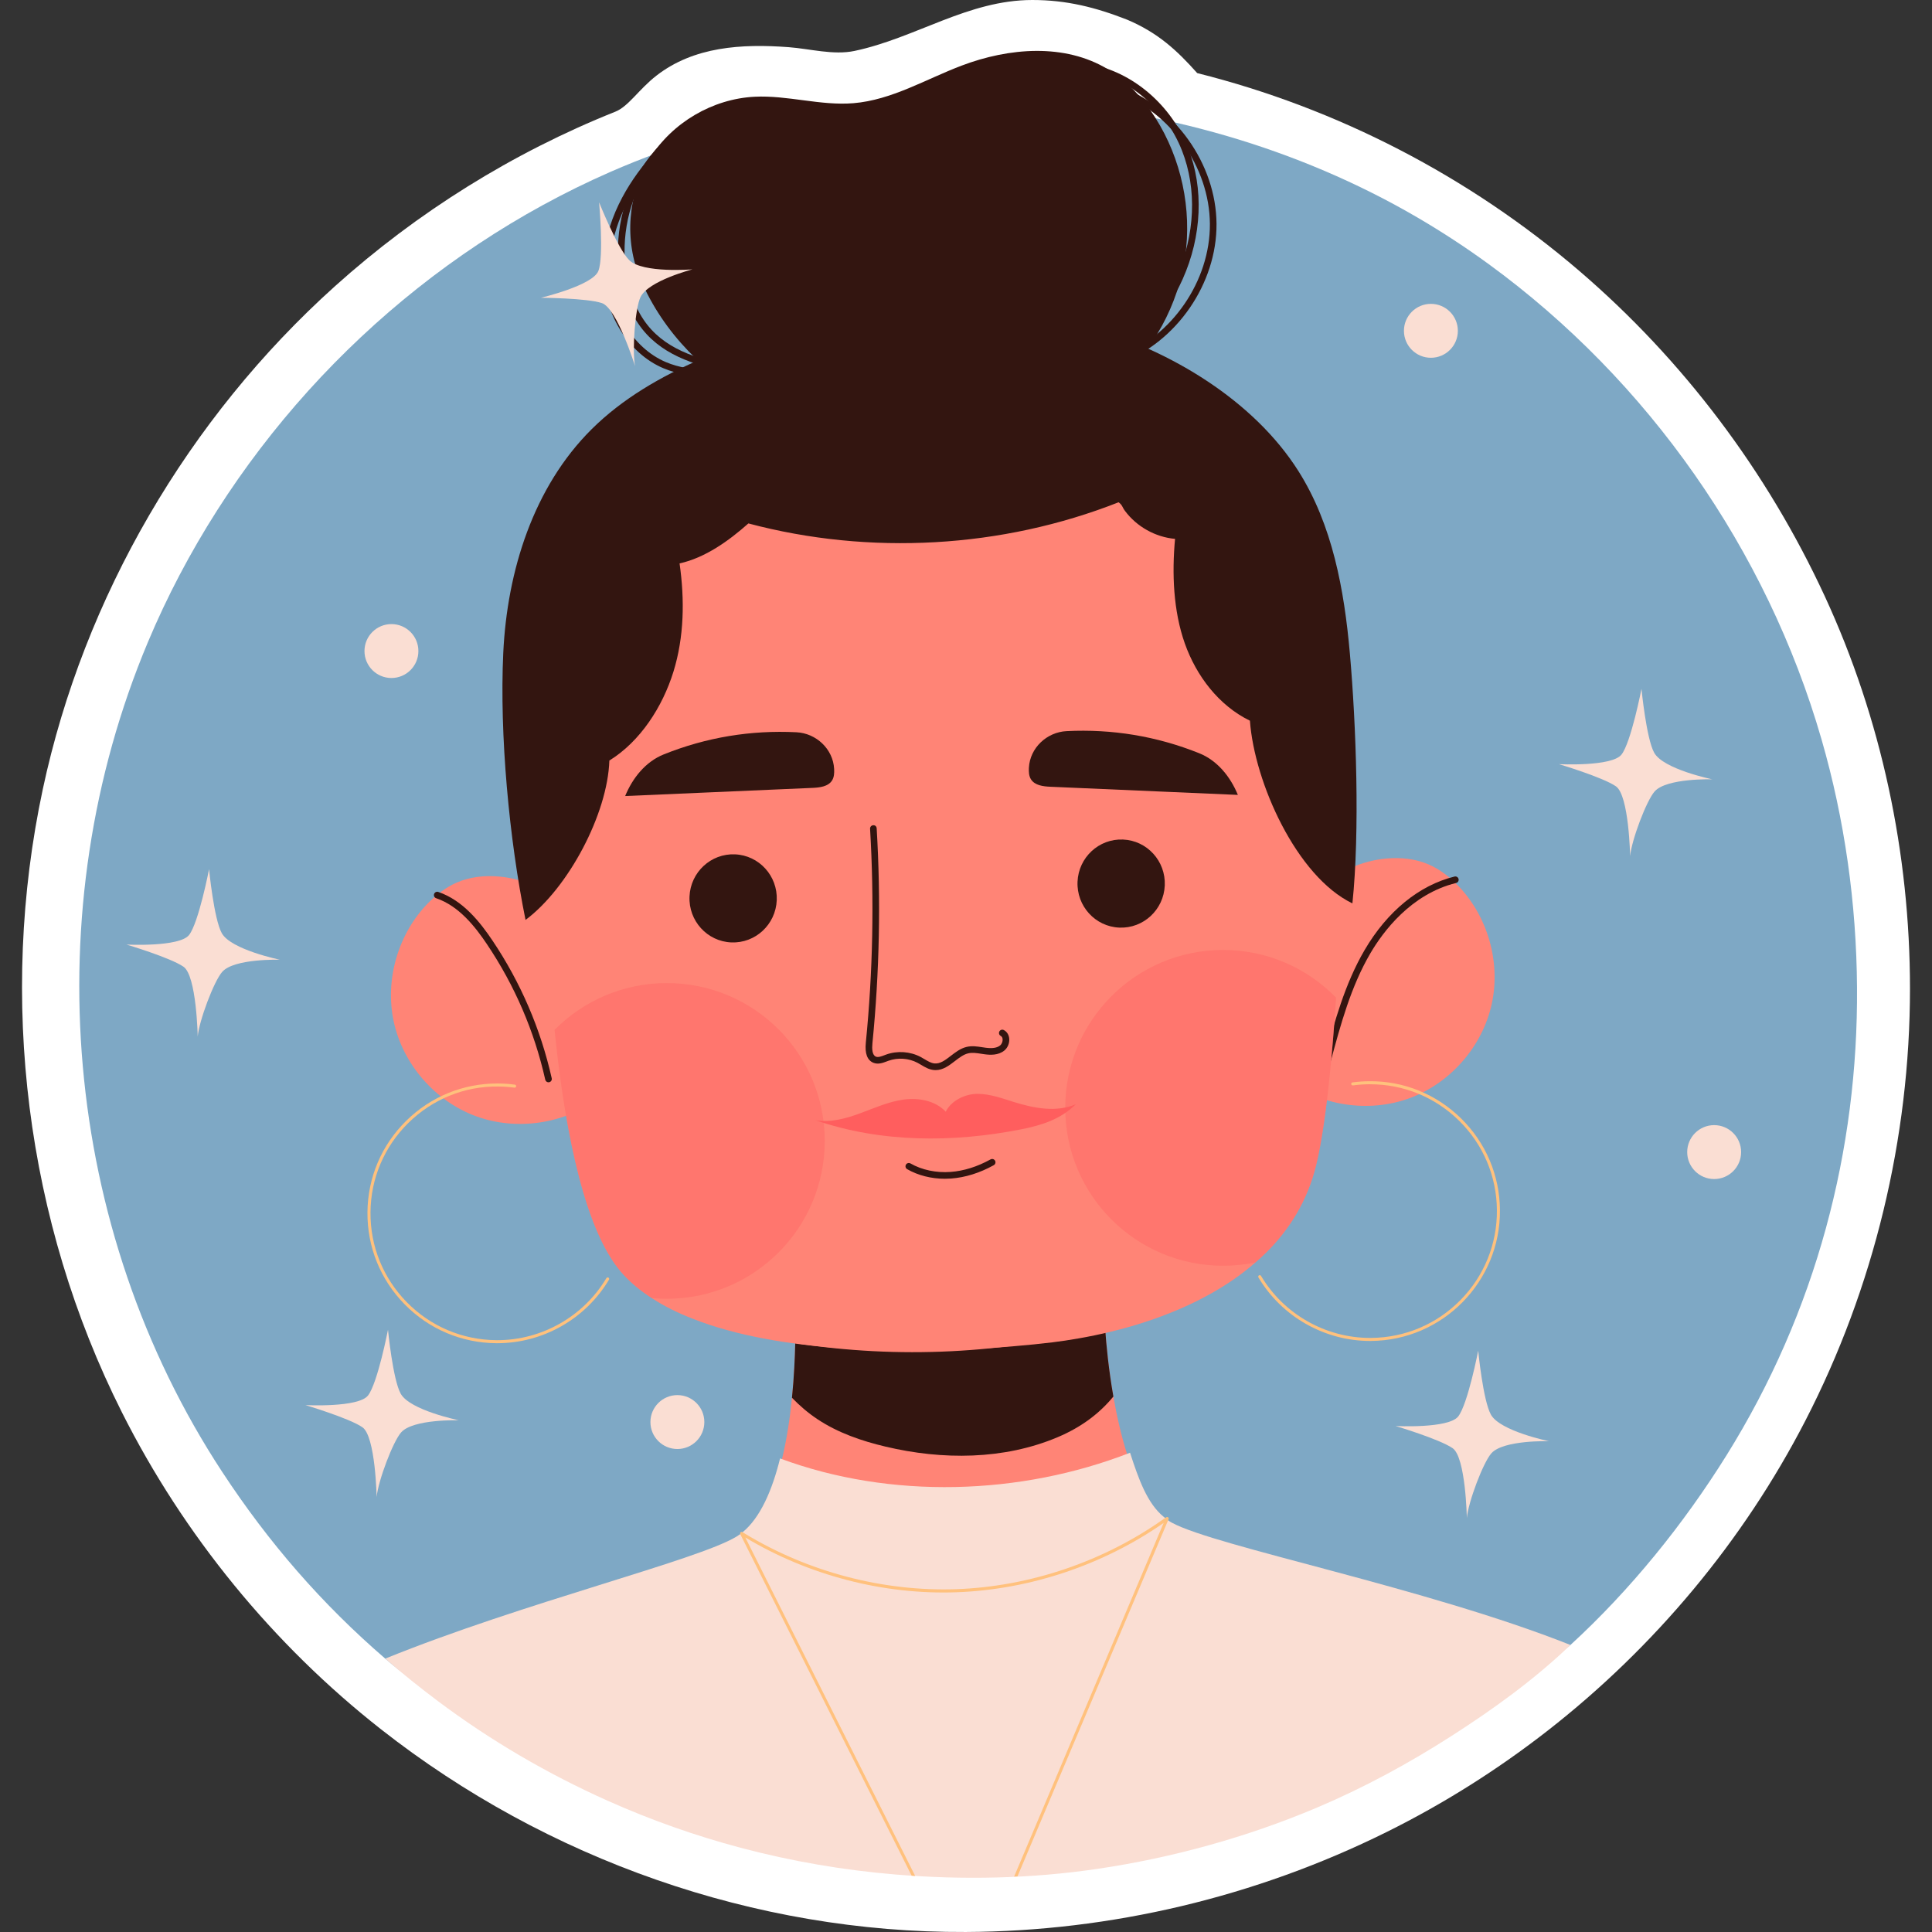 <?xml version="1.0" encoding="UTF-8"?>
<!-- Generator: Adobe Illustrator 25.2.3, SVG Export Plug-In . SVG Version: 6.00 Build 0)  -->
<svg xmlns="http://www.w3.org/2000/svg" xmlns:xlink="http://www.w3.org/1999/xlink" version="1.1" id="Capa_1" x="0px" y="0px" viewBox="0 0 511.813 511.813" style="enable-background:new 0 0 511.813 511.813;" xml:space="preserve" width="512" height="512">
<rect x="0" y="0" width="511.813" height="511.813" fill="#333333" stroke="none"/>
<g>
	<g>
		<path style="fill:#FFFFFF;" d="M255.846,511.81c-55.865,0.253-110.984-19.225-154.877-53.671    c-28.664-22.494-52.302-51.452-68.677-83.999C6.835,323.541-0.483,264.412,11.34,209.058    c10.875-50.915,38.532-98.295,77.376-133.218c21.803-19.603,47.071-35.382,74.304-46.257c3.483-1.391,6.225-5.939,10.897-9.563    c9.905-7.682,22.546-8.462,35.025-7.523c5.621,0.423,11.851,2.167,17.411,0.998C242.583,10.082,256.414,0,273.481,0    c9.005,0,16.69,1.915,25.111,5.213c8.208,3.475,13.213,8.146,18.565,14.15c37.195,9.316,72.065,27.416,101.17,52.362    c27.623,23.676,49.797,53.187,65.064,86.191c15.018,32.469,22.589,68.233,22.589,103.975c0,39.621-9.555,79.246-27.716,114.467    c-16.44,31.882-39.938,59.998-68.202,82.063c-13.289,10.375-27.623,19.418-42.729,26.907    C332.694,502.512,294.326,511.636,255.846,511.81z"/>
	</g>
	<g>
		<g>
			<path style="fill:#7EA8C5;" d="M491.95,261.564c0.302,43.082-10.774,85.791-34.565,123.956     c-11.397,18.283-25.495,35.709-41.35,50.254c-12.759,11.705-51.459,0.201-66.488,8.851c-26.502,15.252-55.247-13.988-85.53-9.717     c-17.561,2.477-32.245,17.725-49.9,16.154c-49.276-4.383-75.125,20.175-112.06-11.671c-16.788-14.476-30.898-30.72-43.202-49.475     C16.513,325.376,9.31,241.228,39.177,170.123c2.531-6.026,5.321-11.944,8.362-17.73c24.742-47.07,65.36-85.472,114.121-106.836     C229,16.054,312.088,20.566,375.545,57.646c6.502,3.8,12.811,7.93,18.894,12.369c42.191,30.785,73.602,75.636,88.096,125.814     C488.701,217.173,491.794,239.355,491.95,261.564z"/>
		</g>
		<g>
			<g>
				<g>
					<g>
						<path style="fill:#FF8476;" d="M310.862,403.935c-0.655-0.351-1.264-0.749-1.872-1.193c-0.07-0.07-0.14-0.117-0.21-0.187        c-4.493-3.486-7.745-9.874-10.132-17.128c-1.591-4.961-2.808-10.342-3.697-15.467c-1.147-6.458-1.778-12.518-2.082-16.847        c-0.047-0.468-0.094-0.913-0.117-1.334c-0.258-3.276-0.304-5.288-0.304-5.288l-37.017-0.889l-0.023-0.421l-3.908,0.328        l-3.908-0.094v0.421l-36.899,3.042c0,0,0.07,2.691-0.023,6.949v0.094c-0.094,3.791-0.304,8.868-0.866,14.367        c-0.515,5.288-1.357,10.927-2.644,16.262c-2.036,8.4-5.218,15.958-10.179,19.842c-0.093,0.07-0.187,0.14-0.257,0.211        c-0.351,0.234-0.702,0.491-1.053,0.702l10.91,51.256l47.749-15.87l46.914,20.603L310.862,403.935z"/>
					</g>
					<g>
						<path style="fill:#331510;" d="M294.951,369.96c-3.697,4.493-8.493,8.119-14.741,10.763        c-14.273,6.037-30.559,6.084-45.627,2.504c-6.341-1.498-12.588-3.65-18.017-7.254c-2.503-1.661-4.726-3.58-6.762-5.686        c0.562-5.545,0.772-10.646,0.866-14.46c27.259,4.212,55.384,2.831,82.083-4.048C293.056,356.155,293.687,362.8,294.951,369.96        z"/>
					</g>
				</g>
				<g>
					<g>
						<path style="fill:#FADED3;" d="M416.034,435.774c-9.615,9.206-20.39,16.98-31.579,24.152        c-11.271,7.224-23.076,13.634-35.406,18.863c-0.062,0.026-0.124,0.053-0.186,0.079c-18.474,7.813-38.26,13.284-58.103,16.216        c-17.667,2.61-35.641,2.98-53.428,1.507c-13.894-1.15-27.688-3.518-41.162-7.098c-12.005-3.19-23.752-7.344-35.095-12.408        c-15.964-7.128-31.178-16.011-45.159-26.507c-4.748-3.564-9.39-7.278-13.859-11.187        c36.507-14.823,82.666-26.032,93.031-32.313c0.211-0.14,0.446-0.279,0.657-0.442c0.141-0.07,0.258-0.163,0.398-0.256        c0.071-0.07,0.165-0.14,0.258-0.21c0.071-0.07,0.164-0.116,0.235-0.186c4.834-3.914,7.972-11.367,10.014-19.62        c29.21,10.867,63.682,9.823,92.713-1.517c2.291,7.075,4.562,13.407,8.878,16.956c0.761,0.626,1.383,1.152,2.258,1.613        C322.268,409.752,377.667,420.546,416.034,435.774z"/>
					</g>
					<g>
						<g>
							<path style="fill:#FFC17D;" d="M309.458,401.97c-0.14-0.117-0.327-0.117-0.491-0.023l-0.421,0.281         c-0.023,0.023-0.07,0.047-0.094,0.047c-16.004,11.372-35.589,18.017-55.08,18.719c-19.444,0.679-39.357-4.563-56.157-14.788         c0-0.023-0.023-0.023-0.023-0.023l-0.538-0.304c-0.14-0.094-0.328-0.07-0.468,0.047c-0.117,0.14-0.164,0.328-0.07,0.491         l0.211,0.445l45.183,90.038c0.304,0.023,0.632,0.047,0.936,0.07l-44.996-89.664c16.8,10.061,36.619,15.209,55.97,14.507         c19.374-0.702,38.819-7.207,54.846-18.368l-39.614,93.688c0.304-0.023,0.608-0.023,0.889-0.047l39.801-94.086l0.024-0.047         l0.21-0.492C309.646,402.297,309.598,402.087,309.458,401.97z"/>
						</g>
					</g>
				</g>
			</g>
			<g>
				<g>
					<g>
						<path style="fill:#FF8476;" d="M158.771,290.82c-9.163,6.947-21.921,8.847-32.71,4.872s-19.265-13.699-21.729-24.931        c-2.465-11.231,1.16-23.61,9.294-31.738c2.141-2.14,4.591-4.01,7.366-5.217c3.515-1.529,7.449-1.943,11.266-1.594        c6.169,0.565,12.139,3.126,16.8,7.206C151.793,255.943,154.278,274.685,158.771,290.82z"/>
					</g>
					<g>
						<path style="fill:#FF8476;" d="M340.742,286.041c9.163,6.947,21.921,8.847,32.71,4.872        c10.789-3.975,19.265-13.699,21.729-24.931c2.465-11.231-1.16-23.611-9.294-31.739c-2.141-2.139-4.591-4.01-7.366-5.217        c-3.515-1.529-7.449-1.943-11.266-1.594c-6.169,0.565-12.139,3.126-16.801,7.206        C347.721,251.163,345.235,269.906,340.742,286.041z"/>
					</g>
					<g>
						<g>
							<path style="fill:#331510;" d="M351.669,281.859c-0.075,0-0.151-0.009-0.229-0.03c-0.468-0.127-0.745-0.608-0.619-1.076         c2.655-9.862,5.402-20.059,10.701-29.107c5.998-10.24,14.455-17.143,23.81-19.438c0.459-0.118,0.944,0.174,1.06,0.643         c0.114,0.471-0.174,0.946-0.644,1.061c-11.994,2.942-19.377,12.929-22.713,18.62c-5.178,8.844-7.892,18.927-10.518,28.677         C352.412,281.601,352.058,281.859,351.669,281.859z"/>
						</g>
						<g>
							<path style="fill:#331510;" d="M145.304,286.716c-0.402,0-0.765-0.276-0.857-0.685c-2.895-12.883-8.098-24.968-15.463-35.923         c-3.076-4.578-7.383-10.096-13.438-12.157c-0.457-0.157-0.704-0.655-0.548-1.113c0.158-0.46,0.656-0.71,1.115-0.548         c6.551,2.23,11.098,8.033,14.329,12.841c7.486,11.134,12.773,23.42,15.719,36.517c0.105,0.472-0.192,0.941-0.665,1.048         C145.432,286.709,145.368,286.716,145.304,286.716z"/>
						</g>
					</g>
				</g>
				<g>
					<g>
						<path style="fill:#FF8476;" d="M357.075,191.569c0,4.797-0.328,9.523-0.889,14.133c-0.14,7.16-0.328,15.209-0.585,23.703        c-0.398,11.372-0.913,23.445-1.662,34.887c-0.047,0.725-0.093,1.427-0.14,2.129c-0.398,5.92-0.866,11.699-1.404,17.058        c-0.983,10.085-2.199,18.883-3.721,25.154c-2.293,9.476-7.136,17.198-13.454,23.399h-0.023        c-0.842,0.842-1.708,1.638-2.597,2.387l-0.024,0.023c-3.486,3.065-7.324,5.709-11.395,8.026        c-11.231,6.388-24.124,10.131-35.589,12.12h-0.023c-2.293,0.398-4.539,0.749-6.692,1.006        c-12.354,1.497-34.279,3.135-56.18,1.568h-0.023c-13.852-1.006-27.681-3.299-39.052-7.768        c-4.001-1.544-7.698-3.369-10.974-5.522c-2.831-1.825-5.359-3.884-7.488-6.201c-1.989-2.176-3.791-4.89-5.429-8.143        c-3.978-7.885-6.949-18.672-9.172-30.582c-1.568-8.354-2.738-17.268-3.65-26.113c-0.047-0.491-0.094-0.983-0.14-1.474        c-1.147-11.442-1.778-22.697-2.176-32.501c-0.725-17.947-0.515-30.933-0.515-30.933s-0.585-10.81-0.585-16.356        c0-60.579,47.827-109.646,106.792-109.646h1.006c2.691,0.023,5.358,0.164,7.956,0.374c50.33,4.329,90.693,44.411,96.964,95.42        l0.281-0.047c0,0,0,0.796,0,2.246C356.864,183.73,357.075,187.638,357.075,191.569z"/>
					</g>
				</g>
				<g>
					<path style="fill:#331510;" d="M139.221,243.698c11.332-8.435,21.752-28.101,22.206-42.22       c8.227-5.084,14.093-14.26,16.963-23.495c2.87-9.235,3.005-19.154,1.637-28.727c6.806-1.505,13.021-5.968,18.235-10.594       c32.097,8.541,67.17,6.579,98.068-5.604c1.06,0.789,0.904,1.225,1.694,2.285c3.116,4.186,8.067,6.952,13.265,7.412       c-0.852,9.117-0.473,19.051,2.58,27.684s9.017,16.479,17.252,20.484c1.194,16.384,12.355,41.257,27.151,48.395       c1.987-18.956,1.005-47.257-0.676-66.243c-1.489-16.827-4.605-34.025-13.64-48.299c-11.812-18.66-33.772-31.856-54.985-37.998       c-34.249-9.916-70.631-5.797-103.345,8.384c-10.567,4.581-20.739,10.435-28.907,18.556       c-15.411,15.323-22.376,37.543-23.398,59.252C132.301,194.677,134.903,222.399,139.221,243.698z"/>
				</g>
				<g>
					<path style="fill:#331510;" d="M169.661,73.942c-4.357-10.25-3.383-22.601,2.526-32.041c5.91-9.44,16.594-15.713,27.717-16.273       c8.755-0.441,17.46,2.43,26.196,1.709c10.122-0.836,19.154-6.354,28.65-9.955c12.508-4.743,27.301-5.968,38.742,0.964       c5.163,3.128,9.322,7.73,12.559,12.826c6.896,10.854,9.751,24.213,7.894,36.937c-1.857,12.725-8.41,24.71-18.121,33.141       c-13.876,12.047-33.022,16.295-51.397,16.519C214.82,118.132,181.897,102.728,169.661,73.942z"/>
				</g>
				<g>
					<g>
						<path style="fill:#331510;" d="M247.861,283.486c-0.169,0-0.343-0.009-0.519-0.027c-1.268-0.134-2.308-0.754-3.316-1.355        c-0.32-0.191-0.638-0.382-0.962-0.553c-2.342-1.234-5.219-1.434-7.707-0.536l-0.436,0.165c-1.021,0.386-2.29,0.868-3.54,0.367        c-1.625-0.656-2.301-2.446-2.013-5.322c1.871-18.769,2.248-37.838,1.127-56.677c-0.03-0.484,0.338-0.899,0.823-0.929        c0.544-0.048,0.9,0.34,0.928,0.824c1.129,18.931,0.749,38.095-1.131,56.957c-0.137,1.38-0.089,3.11,0.925,3.52        c0.61,0.248,1.408-0.058,2.258-0.38l0.466-0.174c2.941-1.063,6.35-0.827,9.12,0.634c0.352,0.185,0.697,0.391,1.044,0.598        c0.882,0.527,1.716,1.024,2.598,1.116c1.554,0.167,2.909-0.892,4.358-2.006c1.27-0.977,2.584-1.987,4.188-2.367        c1.414-0.337,2.813-0.122,4.161,0.086l0.848,0.126c1.817,0.243,3.044,0.054,3.859-0.601c0.452-0.362,0.727-1.051,0.665-1.675        c-0.027-0.283-0.135-0.659-0.489-0.845c-0.43-0.224-0.596-0.755-0.37-1.184c0.224-0.428,0.756-0.595,1.184-0.37        c0.809,0.423,1.328,1.235,1.424,2.23c0.117,1.218-0.4,2.479-1.316,3.214c-1.6,1.28-3.731,1.168-5.189,0.97l-0.882-0.13        c-1.234-0.19-2.404-0.369-3.487-0.113c-1.241,0.295-2.349,1.148-3.526,2.051C251.423,282.273,249.846,283.486,247.861,283.486        z"/>
					</g>
					<g>
						<g>
							<path style="fill:#FF5E5E;" d="M285.007,292.521c-5.116,2.206-11.025,1.095-16.343-0.563         c-3.161-0.985-6.337-2.163-9.647-2.183c-3.31-0.02-7.014,1.764-8.482,4.731c-2.751-2.947-7.189-3.754-11.183-3.208         c-3.994,0.547-7.722,2.242-11.504,3.635c-3.783,1.393-7.837,2.508-11.811,1.829c17.366,5.986,36.471,5.973,54.491,2.41         C276.014,298.088,281.054,296.477,285.007,292.521z"/>
						</g>
						<g>
							<path style="fill:#331510;" d="M250.312,312.269c-3.601,0-7.1-0.881-9.992-2.539c-0.42-0.24-0.567-0.777-0.324-1.197         c0.24-0.42,0.781-0.563,1.197-0.324c3.032,1.738,6.835,2.533,10.637,2.25c3.512-0.262,7.072-1.379,10.582-3.321         c0.425-0.232,0.957-0.081,1.193,0.343c0.235,0.424,0.08,0.959-0.343,1.193c-3.734,2.066-7.536,3.254-11.299,3.535         C251.411,312.249,250.861,312.269,250.312,312.269z"/>
						</g>
					</g>
					<g>
						<g>
							<g>
								<g>
									<g>
										<path style="fill:#331510;" d="M205.771,238.477c-0.27,6.444-5.663,11.449-12.045,11.182            c-6.382-0.268-11.336-5.708-11.066-12.152c0.27-6.443,5.663-11.449,12.045-11.181            C201.087,226.593,206.041,232.034,205.771,238.477z"/>
									</g>
									<g>
										<path style="fill:#331510;" d="M308.565,234.555c-0.27,6.444-5.663,11.45-12.045,11.182            c-6.382-0.268-11.336-5.708-11.066-12.152c0.27-6.443,5.663-11.449,12.045-11.181            C303.882,222.671,308.836,228.112,308.565,234.555z"/>
									</g>
								</g>
							</g>
						</g>
						<g>
							<path style="fill:#331510;" d="M327.927,210.581c-16.541-0.719-33.083-1.439-49.624-2.158         c-1.939-0.084-4.194-0.346-5.206-2.002c-0.526-0.861-0.581-1.926-0.533-2.934c0.002-0.033,0.003-0.066,0.005-0.099         c0.281-5.26,4.734-9.443,9.995-9.704c12.026-0.597,23.81,1.316,35.138,5.864C322.508,201.478,325.963,205.79,327.927,210.581         z"/>
						</g>
						<g>
							<path style="fill:#331510;" d="M165.613,210.88c16.541-0.719,33.083-1.439,49.624-2.158c1.939-0.084,4.194-0.346,5.206-2.001         c0.526-0.861,0.581-1.926,0.533-2.934c-0.001-0.033-0.003-0.066-0.005-0.099c-0.281-5.26-4.734-9.443-9.995-9.704         c-12.026-0.597-23.81,1.316-35.138,5.864C171.033,201.777,167.577,206.088,165.613,210.88z"/>
						</g>
						<g style="opacity:0.37;">
							<path style="fill:#FF5E5E;" d="M218.484,302.245c0,23.094-18.719,41.813-41.837,41.813c-1.357,0-2.667-0.07-4.001-0.187         c-2.831-1.825-5.359-3.884-7.488-6.201c-1.989-2.176-3.791-4.89-5.429-8.143c-3.978-7.885-6.949-18.672-9.172-30.582         c-1.568-8.354-2.738-17.268-3.65-26.113c7.581-7.651,18.111-12.401,29.739-12.401         C199.765,260.431,218.484,279.15,218.484,302.245z"/>
						</g>
						<g style="opacity:0.37;">
							<path style="fill:#FF5E5E;" d="M353.939,264.292c-0.047,0.725-0.093,1.427-0.14,2.129c-0.398,5.92-0.866,11.699-1.404,17.058         c-0.983,10.085-2.199,18.883-3.721,25.154c-2.293,9.476-7.136,17.198-13.454,23.399h-0.023         c-0.842,0.842-1.708,1.638-2.597,2.387l-0.024,0.023c-2.761,0.562-5.639,0.866-8.564,0.866         c-23.094,0-41.813-18.719-41.813-41.813c0-23.118,18.719-41.837,41.813-41.837         C335.735,251.657,346.358,256.5,353.939,264.292z"/>
						</g>
					</g>
				</g>
				<g>
					<path style="fill:#FFC17D;" d="M362.957,355.237c-12.074,0-23.387-6.426-29.58-16.82c-0.112-0.19-0.05-0.436,0.139-0.551       c0.185-0.114,0.436-0.053,0.551,0.139c6.046,10.152,17.097,16.429,28.89,16.429c0.091,0,0.183,0,0.274-0.002       c8.973-0.073,17.382-3.638,23.677-10.036c6.293-6.398,9.718-14.864,9.643-23.84c-0.073-8.973-3.635-17.382-10.034-23.675       c-6.332-6.228-14.688-9.647-23.556-9.647c-0.096,0-0.19,0-0.286,0.001c-1.417,0.011-2.854,0.113-4.266,0.304       c-0.194,0.023-0.42-0.125-0.45-0.344c-0.03-0.219,0.123-0.422,0.345-0.451c1.444-0.195,2.913-0.299,4.367-0.311       c9.179-0.112,17.857,3.433,24.409,9.876c6.551,6.444,10.2,15.054,10.276,24.243c0.155,18.968-15.15,34.527-34.12,34.684       C363.145,355.237,363.051,355.237,362.957,355.237z"/>
				</g>
				<g>
					<path style="fill:#FFC17D;" d="M131.747,355.833c-0.096,0-0.19,0-0.283,0c-9.19-0.075-17.8-3.725-24.244-10.276       c-6.444-6.551-9.951-15.221-9.876-24.409c0.075-9.188,3.725-17.798,10.276-24.242c6.483-6.376,15.038-9.877,24.118-9.877       c0.098,0,0.194,0,0.29,0.001c1.462,0.011,2.932,0.115,4.369,0.311c0.219,0.03,0.372,0.232,0.343,0.451       s-0.238,0.368-0.452,0.344c-1.403-0.191-2.838-0.292-4.264-0.304c-8.964-0.118-17.442,3.351-23.842,9.645       c-6.398,6.294-9.96,14.702-10.034,23.675c-0.075,8.976,3.35,17.442,9.643,23.842c6.295,6.398,14.704,9.96,23.677,10.034       c0.094,0.002,0.187,0.002,0.279,0.002c11.791,0,22.839-6.277,28.885-16.429c0.114-0.19,0.363-0.256,0.551-0.139       c0.19,0.114,0.251,0.361,0.139,0.551C155.132,349.408,143.819,355.833,131.747,355.833z"/>
				</g>
				<g>
					<path style="fill:#331510;" d="M197.421,99.418c-0.05,0-0.103-0.005-0.155-0.014c-10.061-1.823-19.615-4.025-25.946-10.848       c-3.322-3.577-5.69-8.511-6.846-14.268c-1.933-9.62-0.203-20,4.739-28.478c4.945-8.476,13.127-15.09,22.45-18.148       c0.459-0.149,0.957,0.099,1.108,0.561c0.151,0.46-0.101,0.956-0.56,1.107c-8.923,2.925-16.752,9.253-21.482,17.364       c-4.732,8.112-6.384,18.044-4.538,27.249c1.095,5.438,3.311,10.079,6.412,13.419c5.966,6.428,15.218,8.547,24.973,10.315       c0.478,0.087,0.795,0.544,0.708,1.02C198.207,99.121,197.839,99.418,197.421,99.418z"/>
				</g>
				<g>
					<path style="fill:#331510;" d="M188.178,99.725c-4.207,0-8.509-0.511-12.458-2.183c-9.483-4.016-16.036-14.916-15.936-26.507       c0.107-12.441,6.755-22.762,12.312-29.23c4.088-4.761,8.754-8.888,13.866-12.268c0.402-0.265,0.946-0.155,1.216,0.248       c0.267,0.404,0.158,0.949-0.247,1.217c-4.977,3.29-9.522,7.31-13.505,11.946c-7.584,8.829-11.807,18.809-11.887,28.104       c-0.094,10.9,6.019,21.13,14.866,24.876c6.946,2.94,14.944,2.084,21.998,1.328c0.519-0.056,0.916,0.299,0.967,0.779       c0.05,0.482-0.297,0.914-0.779,0.967C195.387,99.343,191.818,99.725,188.178,99.725z"/>
				</g>
				<g>
					<path style="fill:#331510;" d="M289.697,100.293c-0.286,0-0.564-0.139-0.733-0.395c-0.265-0.404-0.153-0.948,0.251-1.216       c10.301-6.78,18.079-15.584,22.489-25.461c4.904-10.97,5.422-23.114,1.424-33.316c-4.275-10.922-13.993-19.242-24.756-21.194       c-0.475-0.087-0.793-0.544-0.706-1.02c0.087-0.475,0.51-0.794,1.021-0.707c11.347,2.059,21.582,10.805,26.077,22.281       c4.166,10.637,3.635,23.274-1.456,34.671c-4.549,10.184-12.547,19.248-23.129,26.213       C290.031,100.246,289.864,100.293,289.697,100.293z"/>
				</g>
				<g>
					<path style="fill:#331510;" d="M296.607,96.196c-0.354,0-0.69-0.217-0.823-0.57c-0.169-0.454,0.062-0.959,0.514-1.129       c14.142-5.297,24.329-20.103,24.219-35.205c-0.112-15.104-10.511-29.76-24.729-34.85c-0.457-0.163-0.695-0.665-0.532-1.122       c0.167-0.457,0.672-0.697,1.122-0.53c14.887,5.329,25.777,20.675,25.894,36.488c0.114,15.815-10.55,31.317-25.357,36.862       C296.813,96.178,296.71,96.196,296.607,96.196z"/>
				</g>
			</g>
		</g>
		<g>
			<g>
				<path style="fill:#FADED3;" d="M80.906,372.229c0,0,14.05,0.722,16.59-2.545c2.54-3.267,5.288-17.418,5.288-17.418      s1.283,13.216,3.376,16.955c2.446,4.372,15.395,7.029,15.395,7.029s-12.086-0.375-15.277,3.198      c-2.175,2.436-6.108,12.865-6.504,17.15c0,0-0.286-16.093-3.765-18.498C92.53,375.696,80.906,372.229,80.906,372.229z"/>
			</g>
			<g>
				<path style="fill:#FADED3;" d="M33.505,250.226c0,0,14.05,0.722,16.59-2.545c2.54-3.267,5.288-17.417,5.288-17.417      s1.283,13.216,3.376,16.954c2.447,4.372,15.395,7.029,15.395,7.029s-12.086-0.375-15.276,3.198      c-2.175,2.436-6.108,12.865-6.504,17.15c0,0-0.286-16.093-3.765-18.498C45.13,253.693,33.505,250.226,33.505,250.226z"/>
			</g>
			<g>
				<path style="fill:#FADED3;" d="M143.297,78.882c0,0,13.69-3.242,15.213-7.09c1.523-3.847,0.198-18.201,0.198-18.201      s4.934,12.327,7.989,15.33c3.573,3.512,16.748,2.436,16.748,2.436s-11.707,3.025-13.769,7.349      c-1.406,2.948-2.26,14.061-1.44,18.285c0,0-4.782-15.369-8.796-16.703C155.427,78.955,143.297,78.882,143.297,78.882z"/>
			</g>
			<g>
				<path style="fill:#FADED3;" d="M369.716,377.774c0,0,14.049,0.722,16.59-2.545c2.54-3.267,5.287-17.417,5.287-17.417      s1.283,13.216,3.376,16.954c2.447,4.372,15.395,7.029,15.395,7.029s-12.085-0.375-15.276,3.198      c-2.175,2.436-6.108,12.865-6.504,17.15c0,0-0.286-16.093-3.765-18.498C381.34,381.241,369.716,377.774,369.716,377.774z"/>
			</g>
			<g>
				<g>
					<path style="fill:#FADED3;" d="M412.974,202.433c0,0,14.049,0.722,16.59-2.545c2.54-3.267,5.287-17.417,5.287-17.417       s1.283,13.216,3.376,16.954c2.447,4.372,15.395,7.029,15.395,7.029s-12.086-0.375-15.277,3.198       c-2.175,2.436-6.108,12.865-6.504,17.15c0,0-0.286-16.093-3.765-18.498C424.598,205.9,412.974,202.433,412.974,202.433z"/>
				</g>
				<g>
					<circle style="fill:#FADED3;" cx="379.064" cy="87.638" r="7.141"/>
				</g>
			</g>
			<g>
				<circle style="fill:#FADED3;" cx="103.697" cy="172.471" r="7.141"/>
			</g>
			<g>
				<circle style="fill:#FADED3;" cx="179.447" cy="376.722" r="7.141"/>
			</g>
			<g>
				<path style="fill:#FADED3;" d="M461.246,305.204c0,3.944-3.197,7.141-7.141,7.141c-3.944,0-7.142-3.197-7.142-7.141      s3.197-7.141,7.142-7.141C458.048,298.062,461.246,301.26,461.246,305.204z"/>
			</g>
		</g>
	</g>
</g>















</svg>
